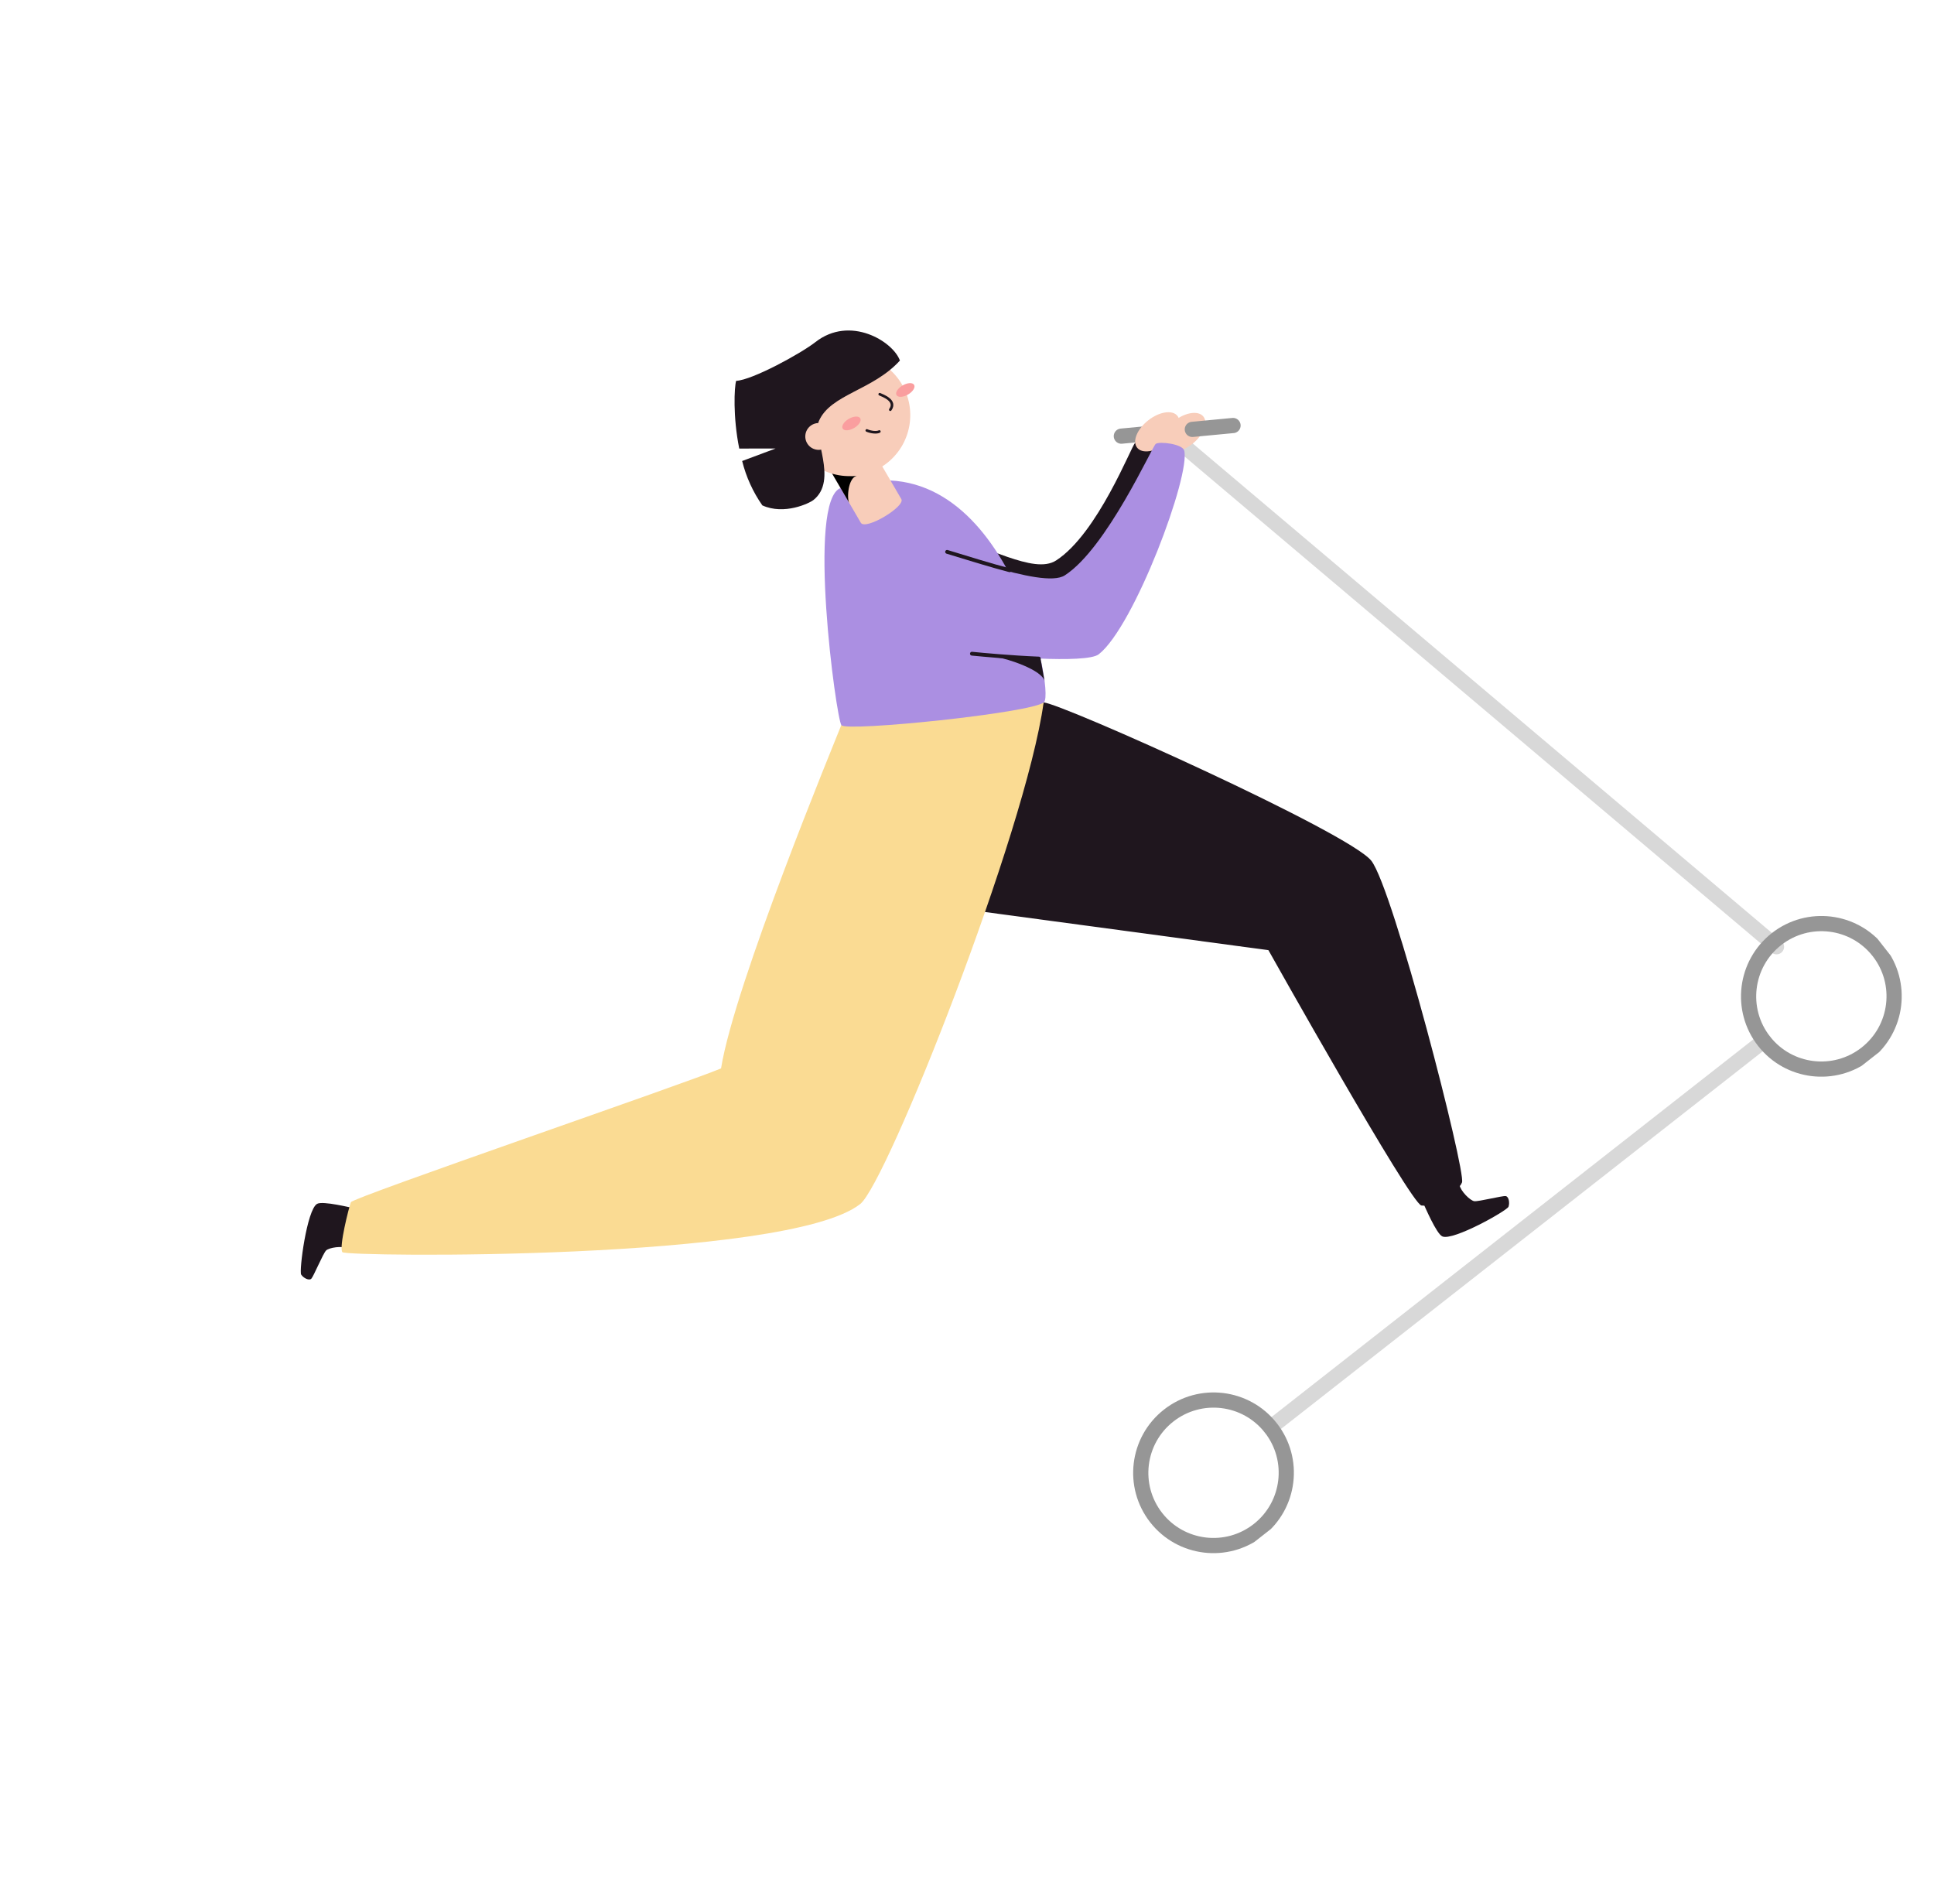 <svg width="509" height="501" viewBox="0 0 509 501" fill="none" xmlns="http://www.w3.org/2000/svg">
<g clip-path="url(#clip0_40_26)">
<path d="M467.549 249.151L309.317 115.444" stroke="#D8D8D8" stroke-width="4" stroke-linecap="round" stroke-linejoin="round"/>
<path d="M258.675 168.427C264.466 169.012 280.387 174.554 283.76 171.911C293.117 164.576 308.037 124.613 306.227 118.261C305.689 116.554 299.675 115.827 298.739 116.561C297.803 117.294 288.942 140.379 277.964 147.486C271.983 151.362 259.571 143.149 248.479 141.424" fill="#1F161E"/>
<path d="M93.716 318.07C92.405 317.836 84.927 315.948 83.451 316.812C80.765 318.332 78.668 334.527 79.265 335.433C79.862 336.339 81.351 337.087 81.933 336.507C82.515 335.927 85.053 329.815 85.832 329.069C86.612 328.323 90.003 327.76 91.626 328.55" fill="#1F161E"/>
<path d="M274.686 184.857C279.712 185.242 355.117 219.127 360.913 226.522C366.709 233.918 385.878 308.399 384.776 311.178C383.673 313.957 376.931 317.71 374.095 317.241C371.258 316.772 333.83 250.047 333.83 250.047L252.669 239.123L274.686 184.857Z" fill="#1F161E"/>
<path d="M221.385 190.896C219.625 195.395 193.304 259.015 189.77 281.157C181.301 284.822 92.832 315.102 92.342 316.376C91.853 317.649 89.138 328.281 90.111 329.523C91.084 330.765 207.141 331.943 226.38 316.864C233.405 311.357 269.958 219.039 274.665 184.873C268.35 172.76 226.25 178.433 221.385 190.896Z" fill="#FADB93"/>
<path d="M221.301 128.409C212.235 131.47 220.059 189.074 221.448 190.847C222.837 192.619 271.639 187.628 274.756 184.802C277.873 181.976 264.036 113.981 221.301 128.409Z" fill="#AB8FE2"/>
<path d="M237.217 131.341C238.352 133.278 227.766 139.65 226.554 137.57L218.995 124.618L229.658 118.389L237.217 131.341Z" fill="#F8CDBA"/>
<path d="M223.512 132.352C222.837 131.203 223.16 125.69 225.58 125.167C222.553 125.749 219.553 123.46 218.995 124.618L223.512 132.352Z" fill="black"/>
<path d="M233.422 121.882C226.449 127.347 216.369 126.13 210.909 119.164C205.449 112.197 206.675 102.119 213.648 96.654C220.621 91.188 230.7 92.405 236.161 99.372C241.621 106.339 240.395 116.417 233.422 121.882Z" fill="#F8CDBA"/>
<path d="M238.962 103.833C237.681 104.574 236.331 104.636 235.946 103.97C235.561 103.305 236.288 102.165 237.569 101.424C238.85 100.683 240.2 100.621 240.585 101.287C240.969 101.952 240.243 103.092 238.962 103.833Z" fill="#FA9E9F"/>
<path d="M224.79 112.632C223.512 113.378 222.162 113.444 221.775 112.78C221.387 112.116 222.109 110.973 223.387 110.227C224.665 109.481 226.015 109.415 226.403 110.079C226.79 110.742 226.068 111.885 224.79 112.632Z" fill="#FA9E9F"/>
<path d="M231.529 103.746C232.319 104.107 236.052 105.404 234.312 107.815" stroke="#1F161E" stroke-width="0.69" stroke-miterlimit="10" stroke-linecap="round"/>
<path d="M231.428 113.556C230.717 113.944 229.158 113.724 228.132 113.278" stroke="#1F161E" stroke-width="0.69" stroke-miterlimit="10" stroke-linecap="round"/>
<path d="M214.598 90.033C210.789 93.018 198.023 100.009 193.743 100.226C193.249 101.851 192.867 109.679 194.558 118.044L204.123 118.03L195.326 121.318C196.364 125.504 198.165 129.463 200.637 132.998C206.41 135.617 213.011 132.428 214.039 131.622C220.704 126.398 213.702 114.914 215.529 110.774C218.636 103.725 229.677 102.762 236.845 94.883C235.049 89.846 223.724 82.88 214.598 90.033Z" fill="#1F161E"/>
<path d="M217.646 117.634C216.111 118.837 213.893 118.569 212.691 117.035C211.489 115.502 211.759 113.283 213.294 112.08C214.829 110.877 217.047 111.145 218.249 112.678C219.451 114.212 219.181 116.43 217.646 117.634Z" fill="#F8CDBA"/>
<path d="M374.475 316.402C375.038 317.582 378.04 324.691 379.605 325.379C382.43 326.61 396.667 318.583 397.018 317.564C397.37 316.545 397.108 314.903 396.279 314.765C395.449 314.627 389.046 316.267 387.992 316.102C386.938 315.936 384.438 313.537 384.103 311.773" fill="#1F161E"/>
<path d="M464.195 273.911L334.376 375.661" stroke="#D8D8D8" stroke-width="4" stroke-linecap="round" stroke-linejoin="round"/>
<path d="M309.316 113.429L295.121 114.778" stroke="#969696" stroke-width="4" stroke-miterlimit="10" stroke-linecap="round"/>
<path d="M306.958 116.662C304.019 118.966 300.574 119.477 299.263 117.805C297.953 116.133 299.273 112.91 302.211 110.606C305.15 108.303 308.595 107.791 309.906 109.464C311.217 111.136 309.897 114.359 306.958 116.662Z" fill="#F8CDBA"/>
<path d="M313.779 116.835C310.84 119.139 307.395 119.651 306.084 117.978C304.773 116.306 306.093 113.083 309.032 110.78C311.971 108.476 315.416 107.965 316.727 109.637C318.037 111.309 316.717 114.532 313.779 116.835Z" fill="#F8CDBA"/>
<path d="M324.515 111.979L313.803 112.998" stroke="#969696" stroke-width="4" stroke-miterlimit="10" stroke-linecap="round"/>
<path d="M255.792 172.027C261.578 172.605 285.827 174.807 289.186 172.174C298.543 164.84 313.456 124.882 311.653 118.524C311.115 116.817 305.101 116.091 304.165 116.824C303.229 117.558 291.242 144.32 280.247 151.406C274.267 155.283 248.116 144.153 237.018 142.422" fill="#AB8FE2"/>
<path d="M491.16 277.262C482.833 283.788 470.798 282.335 464.277 274.016C457.757 265.697 459.221 253.662 467.548 247.136C475.875 240.61 487.911 242.063 494.431 250.382C500.951 258.701 499.487 270.736 491.16 277.262Z" stroke="#969696" stroke-width="4" stroke-miterlimit="10"/>
<path d="M331.187 402.646C322.861 409.172 310.825 407.719 304.304 399.4C297.784 391.081 299.248 379.046 307.575 372.52C315.902 365.993 327.938 367.447 334.458 375.766C340.978 384.085 339.514 396.119 331.187 402.646Z" stroke="#969696" stroke-width="4" stroke-miterlimit="10"/>
<path d="M265.728 150.07C260.608 148.744 254.457 146.808 249.261 145.227" stroke="#1F161E" stroke-linecap="round" stroke-linejoin="round"/>
<path d="M255.792 172.027C258.688 172.313 266.19 173.011 273.4 173.306" stroke="#1F161E" stroke-linecap="round" stroke-linejoin="round"/>
<path d="M262.822 173.071C264.437 173.191 274.718 176.283 274.947 179.494C274.147 174.748 273.841 173.322 273.841 173.322" fill="#1F161E"/>
</g>
<defs>
<clipPath id="clip0_40_26">
<rect width="381" height="337" fill="white" transform="matrix(-0.787 0.617 0.617 0.787 300.844 0.514)"/>
</clipPath>
</defs>
</svg>
